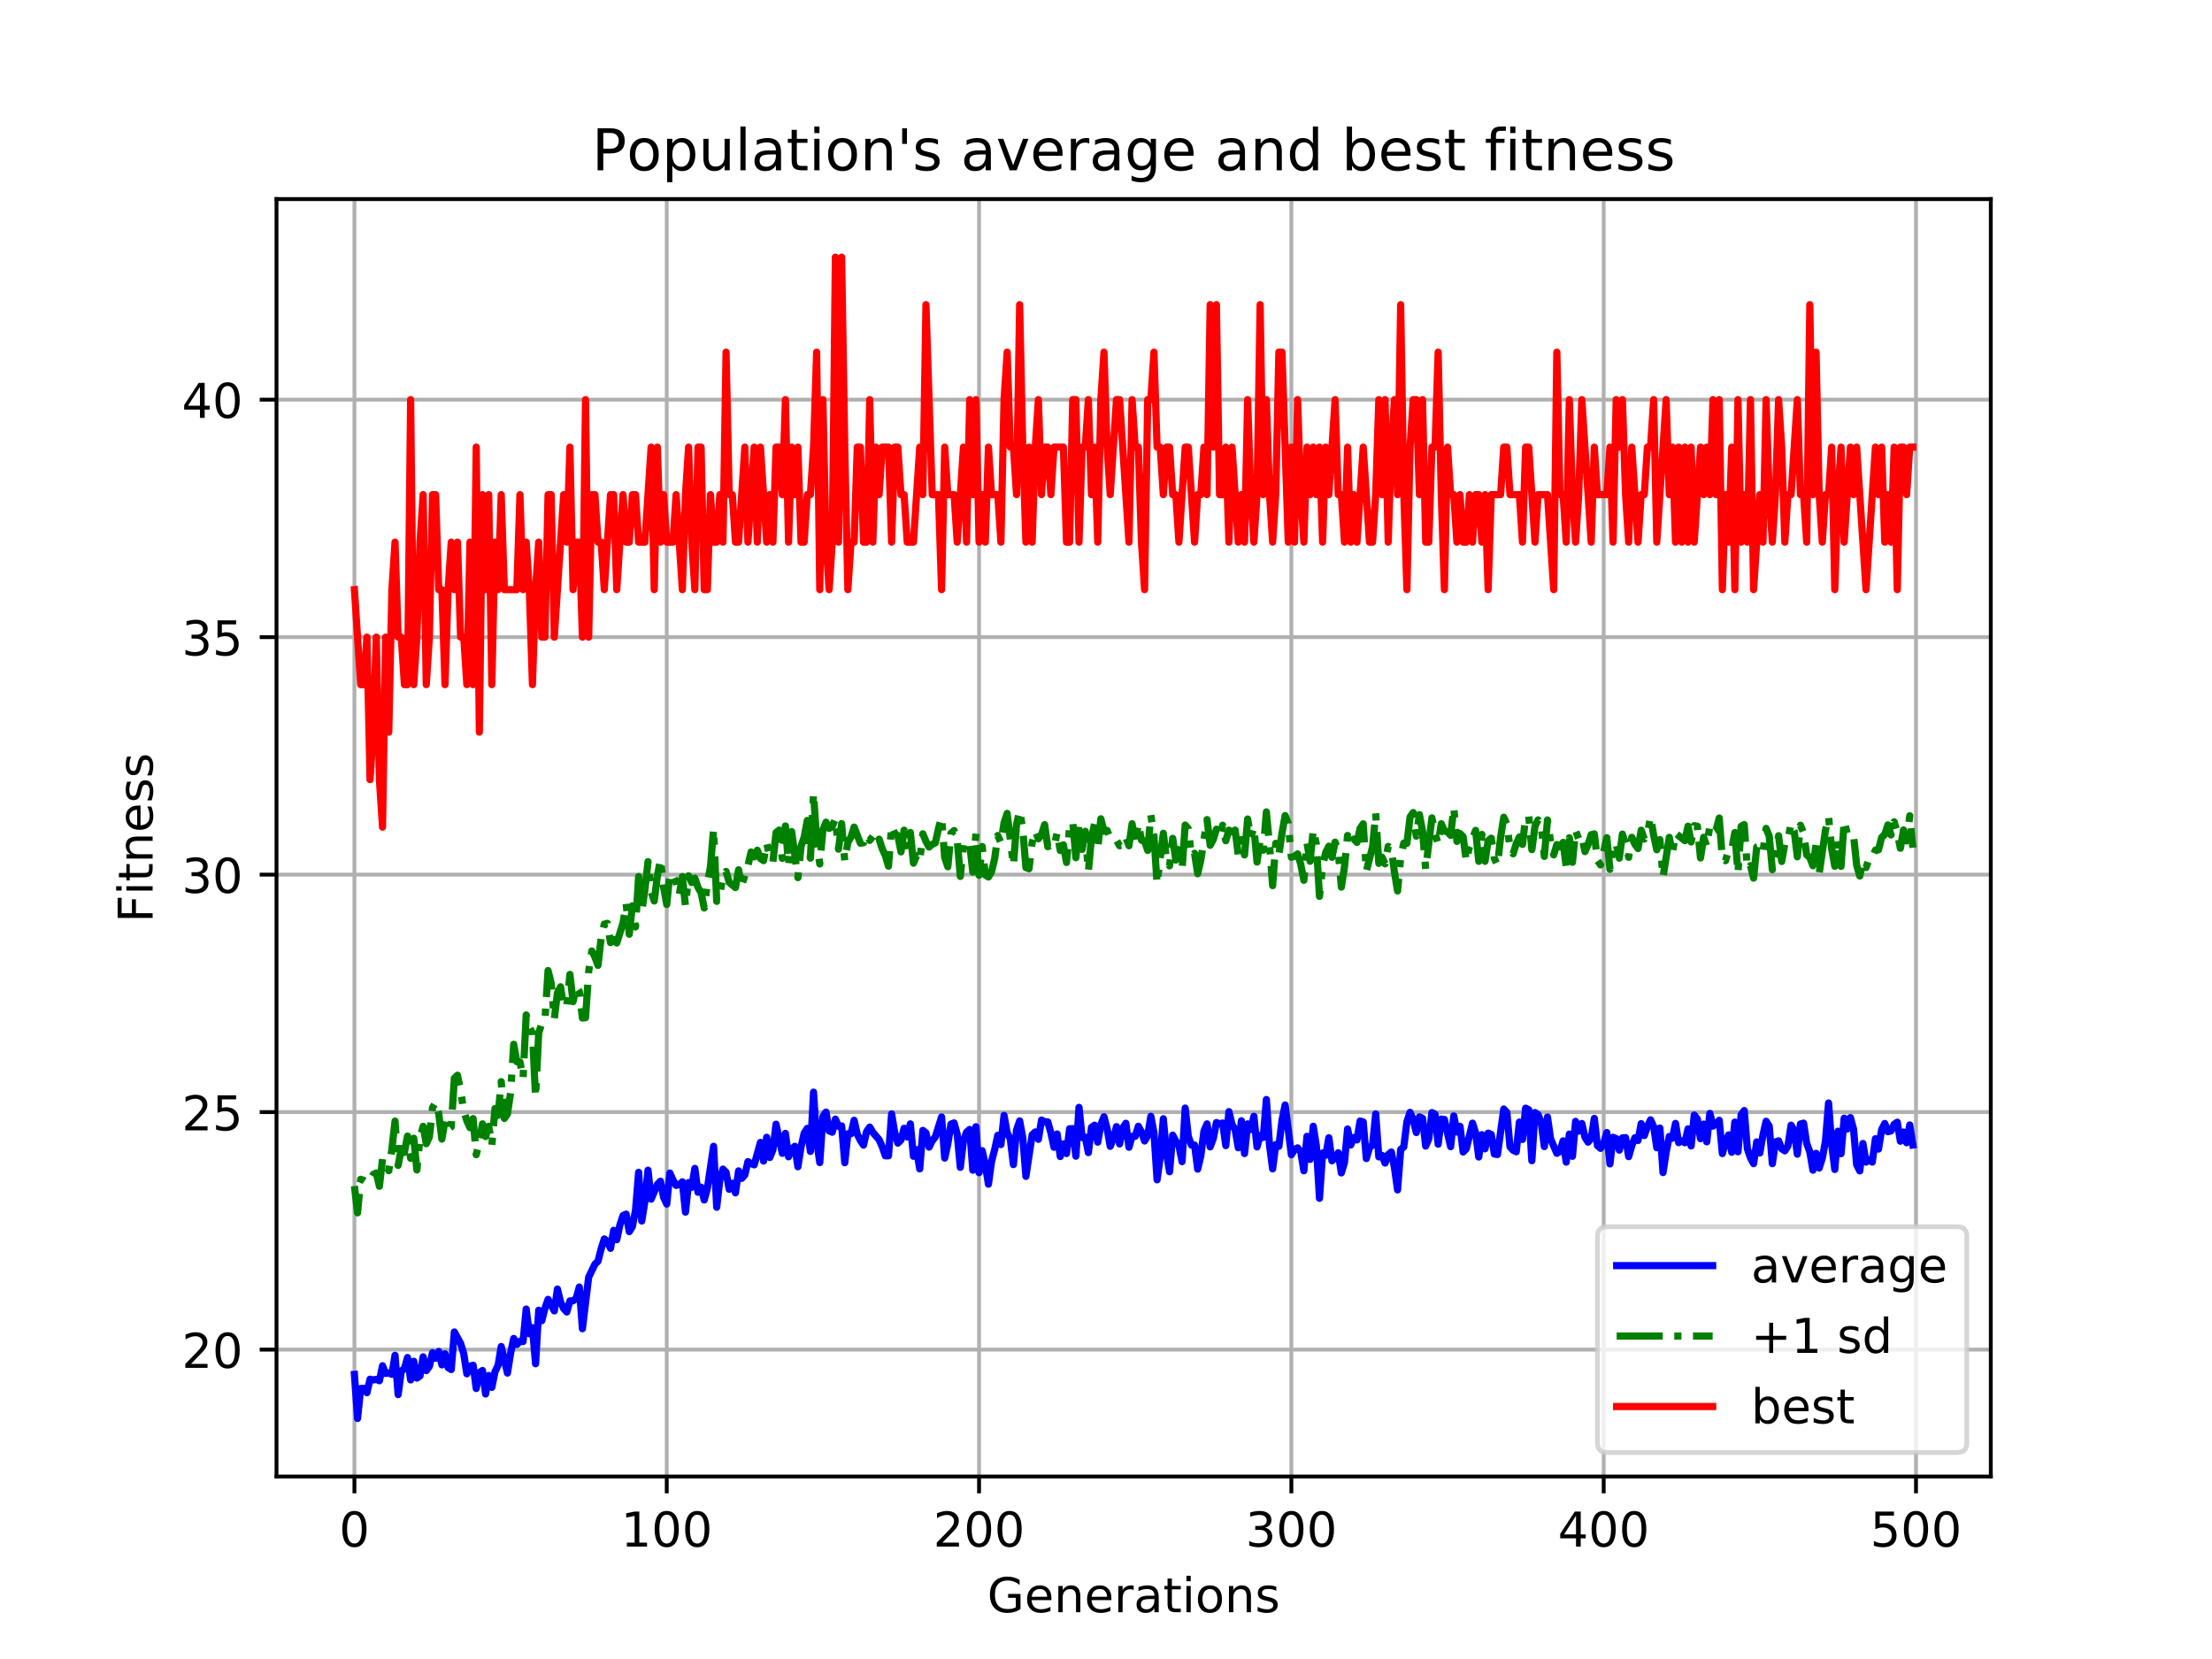 <?xml version="1.0" encoding="utf-8" standalone="no"?>
<!DOCTYPE svg PUBLIC "-//W3C//DTD SVG 1.1//EN"
  "http://www.w3.org/Graphics/SVG/1.1/DTD/svg11.dtd">
<!-- Created with matplotlib (https://matplotlib.org/) -->
<svg height="345.6pt" version="1.1" viewBox="0 0 460.8 345.6" width="460.8pt" xmlns="http://www.w3.org/2000/svg" xmlns:xlink="http://www.w3.org/1999/xlink">
 <defs>
  <style type="text/css">
*{stroke-linecap:butt;stroke-linejoin:round;}
  </style>
 </defs>
 <g id="figure_1">
  <g id="patch_1">
   <path d="M 0 345.6 
L 460.8 345.6 
L 460.8 0 
L 0 0 
z
" style="fill:#ffffff;"/>
  </g>
  <g id="axes_1">
   <g id="patch_2">
    <path d="M 57.6 307.584 
L 414.72 307.584 
L 414.72 41.472 
L 57.6 41.472 
z
" style="fill:#ffffff;"/>
   </g>
   <g id="matplotlib.axis_1">
    <g id="xtick_1">
     <g id="line2d_1">
      <path clip-path="url(#pa5b998aae1)" d="M 73.833 307.584 
L 73.833 41.472 
" style="fill:none;stroke:#b0b0b0;stroke-linecap:square;stroke-width:0.8;"/>
     </g>
     <g id="line2d_2">
      <defs>
       <path d="M 0 0 
L 0 3.5 
" id="m2aab986159" style="stroke:#000000;stroke-width:0.8;"/>
      </defs>
      <g>
       <use style="stroke:#000000;stroke-width:0.8;" x="73.833" xlink:href="#m2aab986159" y="307.584"/>
      </g>
     </g>
     <g id="text_1">
      <!-- 0 -->
      <defs>
       <path d="M 31.781 66.406 
Q 24.172 66.406 20.328 58.906 
Q 16.5 51.422 16.5 36.375 
Q 16.5 21.391 20.328 13.891 
Q 24.172 6.391 31.781 6.391 
Q 39.453 6.391 43.281 13.891 
Q 47.125 21.391 47.125 36.375 
Q 47.125 51.422 43.281 58.906 
Q 39.453 66.406 31.781 66.406 
z
M 31.781 74.219 
Q 44.047 74.219 50.516 64.516 
Q 56.984 54.828 56.984 36.375 
Q 56.984 17.969 50.516 8.266 
Q 44.047 -1.422 31.781 -1.422 
Q 19.531 -1.422 13.062 8.266 
Q 6.594 17.969 6.594 36.375 
Q 6.594 54.828 13.062 64.516 
Q 19.531 74.219 31.781 74.219 
z
" id="DejaVuSans-48"/>
      </defs>
      <g transform="translate(70.651 322.182)scale(0.1 -0.1)">
       <use xlink:href="#DejaVuSans-48"/>
      </g>
     </g>
    </g>
    <g id="xtick_2">
     <g id="line2d_3">
      <path clip-path="url(#pa5b998aae1)" d="M 138.894 307.584 
L 138.894 41.472 
" style="fill:none;stroke:#b0b0b0;stroke-linecap:square;stroke-width:0.8;"/>
     </g>
     <g id="line2d_4">
      <g>
       <use style="stroke:#000000;stroke-width:0.8;" x="138.894" xlink:href="#m2aab986159" y="307.584"/>
      </g>
     </g>
     <g id="text_2">
      <!-- 100 -->
      <defs>
       <path d="M 12.406 8.297 
L 28.516 8.297 
L 28.516 63.922 
L 10.984 60.406 
L 10.984 69.391 
L 28.422 72.906 
L 38.281 72.906 
L 38.281 8.297 
L 54.391 8.297 
L 54.391 0 
L 12.406 0 
z
" id="DejaVuSans-49"/>
      </defs>
      <g transform="translate(129.35 322.182)scale(0.1 -0.1)">
       <use xlink:href="#DejaVuSans-49"/>
       <use x="63.623" xlink:href="#DejaVuSans-48"/>
       <use x="127.246" xlink:href="#DejaVuSans-48"/>
      </g>
     </g>
    </g>
    <g id="xtick_3">
     <g id="line2d_5">
      <path clip-path="url(#pa5b998aae1)" d="M 203.955 307.584 
L 203.955 41.472 
" style="fill:none;stroke:#b0b0b0;stroke-linecap:square;stroke-width:0.8;"/>
     </g>
     <g id="line2d_6">
      <g>
       <use style="stroke:#000000;stroke-width:0.8;" x="203.955" xlink:href="#m2aab986159" y="307.584"/>
      </g>
     </g>
     <g id="text_3">
      <!-- 200 -->
      <defs>
       <path d="M 19.188 8.297 
L 53.609 8.297 
L 53.609 0 
L 7.328 0 
L 7.328 8.297 
Q 12.938 14.109 22.625 23.891 
Q 32.328 33.688 34.812 36.531 
Q 39.547 41.844 41.422 45.531 
Q 43.312 49.219 43.312 52.781 
Q 43.312 58.594 39.234 62.25 
Q 35.156 65.922 28.609 65.922 
Q 23.969 65.922 18.812 64.312 
Q 13.672 62.703 7.812 59.422 
L 7.812 69.391 
Q 13.766 71.781 18.938 73 
Q 24.125 74.219 28.422 74.219 
Q 39.75 74.219 46.484 68.547 
Q 53.219 62.891 53.219 53.422 
Q 53.219 48.922 51.531 44.891 
Q 49.859 40.875 45.406 35.406 
Q 44.188 33.984 37.641 27.219 
Q 31.109 20.453 19.188 8.297 
z
" id="DejaVuSans-50"/>
      </defs>
      <g transform="translate(194.411 322.182)scale(0.1 -0.1)">
       <use xlink:href="#DejaVuSans-50"/>
       <use x="63.623" xlink:href="#DejaVuSans-48"/>
       <use x="127.246" xlink:href="#DejaVuSans-48"/>
      </g>
     </g>
    </g>
    <g id="xtick_4">
     <g id="line2d_7">
      <path clip-path="url(#pa5b998aae1)" d="M 269.016 307.584 
L 269.016 41.472 
" style="fill:none;stroke:#b0b0b0;stroke-linecap:square;stroke-width:0.8;"/>
     </g>
     <g id="line2d_8">
      <g>
       <use style="stroke:#000000;stroke-width:0.8;" x="269.016" xlink:href="#m2aab986159" y="307.584"/>
      </g>
     </g>
     <g id="text_4">
      <!-- 300 -->
      <defs>
       <path d="M 40.578 39.312 
Q 47.656 37.797 51.625 33 
Q 55.609 28.219 55.609 21.188 
Q 55.609 10.406 48.188 4.484 
Q 40.766 -1.422 27.094 -1.422 
Q 22.516 -1.422 17.656 -0.516 
Q 12.797 0.391 7.625 2.203 
L 7.625 11.719 
Q 11.719 9.328 16.594 8.109 
Q 21.484 6.891 26.812 6.891 
Q 36.078 6.891 40.938 10.547 
Q 45.797 14.203 45.797 21.188 
Q 45.797 27.641 41.281 31.266 
Q 36.766 34.906 28.719 34.906 
L 20.219 34.906 
L 20.219 43.016 
L 29.109 43.016 
Q 36.375 43.016 40.234 45.922 
Q 44.094 48.828 44.094 54.297 
Q 44.094 59.906 40.109 62.906 
Q 36.141 65.922 28.719 65.922 
Q 24.656 65.922 20.016 65.031 
Q 15.375 64.156 9.812 62.312 
L 9.812 71.094 
Q 15.438 72.656 20.344 73.438 
Q 25.25 74.219 29.594 74.219 
Q 40.828 74.219 47.359 69.109 
Q 53.906 64.016 53.906 55.328 
Q 53.906 49.266 50.438 45.094 
Q 46.969 40.922 40.578 39.312 
z
" id="DejaVuSans-51"/>
      </defs>
      <g transform="translate(259.472 322.182)scale(0.1 -0.1)">
       <use xlink:href="#DejaVuSans-51"/>
       <use x="63.623" xlink:href="#DejaVuSans-48"/>
       <use x="127.246" xlink:href="#DejaVuSans-48"/>
      </g>
     </g>
    </g>
    <g id="xtick_5">
     <g id="line2d_9">
      <path clip-path="url(#pa5b998aae1)" d="M 334.077 307.584 
L 334.077 41.472 
" style="fill:none;stroke:#b0b0b0;stroke-linecap:square;stroke-width:0.8;"/>
     </g>
     <g id="line2d_10">
      <g>
       <use style="stroke:#000000;stroke-width:0.8;" x="334.077" xlink:href="#m2aab986159" y="307.584"/>
      </g>
     </g>
     <g id="text_5">
      <!-- 400 -->
      <defs>
       <path d="M 37.797 64.312 
L 12.891 25.391 
L 37.797 25.391 
z
M 35.203 72.906 
L 47.609 72.906 
L 47.609 25.391 
L 58.016 25.391 
L 58.016 17.188 
L 47.609 17.188 
L 47.609 0 
L 37.797 0 
L 37.797 17.188 
L 4.891 17.188 
L 4.891 26.703 
z
" id="DejaVuSans-52"/>
      </defs>
      <g transform="translate(324.533 322.182)scale(0.1 -0.1)">
       <use xlink:href="#DejaVuSans-52"/>
       <use x="63.623" xlink:href="#DejaVuSans-48"/>
       <use x="127.246" xlink:href="#DejaVuSans-48"/>
      </g>
     </g>
    </g>
    <g id="xtick_6">
     <g id="line2d_11">
      <path clip-path="url(#pa5b998aae1)" d="M 399.138 307.584 
L 399.138 41.472 
" style="fill:none;stroke:#b0b0b0;stroke-linecap:square;stroke-width:0.8;"/>
     </g>
     <g id="line2d_12">
      <g>
       <use style="stroke:#000000;stroke-width:0.8;" x="399.138" xlink:href="#m2aab986159" y="307.584"/>
      </g>
     </g>
     <g id="text_6">
      <!-- 500 -->
      <defs>
       <path d="M 10.797 72.906 
L 49.516 72.906 
L 49.516 64.594 
L 19.828 64.594 
L 19.828 46.734 
Q 21.969 47.469 24.109 47.828 
Q 26.266 48.188 28.422 48.188 
Q 40.625 48.188 47.75 41.5 
Q 54.891 34.812 54.891 23.391 
Q 54.891 11.625 47.562 5.094 
Q 40.234 -1.422 26.906 -1.422 
Q 22.312 -1.422 17.547 -0.641 
Q 12.797 0.141 7.719 1.703 
L 7.719 11.625 
Q 12.109 9.234 16.797 8.062 
Q 21.484 6.891 26.703 6.891 
Q 35.156 6.891 40.078 11.328 
Q 45.016 15.766 45.016 23.391 
Q 45.016 31 40.078 35.438 
Q 35.156 39.891 26.703 39.891 
Q 22.75 39.891 18.812 39.016 
Q 14.891 38.141 10.797 36.281 
z
" id="DejaVuSans-53"/>
      </defs>
      <g transform="translate(389.594 322.182)scale(0.1 -0.1)">
       <use xlink:href="#DejaVuSans-53"/>
       <use x="63.623" xlink:href="#DejaVuSans-48"/>
       <use x="127.246" xlink:href="#DejaVuSans-48"/>
      </g>
     </g>
    </g>
    <g id="text_7">
     <!-- Generations -->
     <defs>
      <path d="M 59.516 10.406 
L 59.516 29.984 
L 43.406 29.984 
L 43.406 38.094 
L 69.281 38.094 
L 69.281 6.781 
Q 63.578 2.734 56.688 0.656 
Q 49.812 -1.422 42 -1.422 
Q 24.906 -1.422 15.25 8.562 
Q 5.609 18.562 5.609 36.375 
Q 5.609 54.25 15.25 64.234 
Q 24.906 74.219 42 74.219 
Q 49.125 74.219 55.547 72.453 
Q 61.969 70.703 67.391 67.281 
L 67.391 56.781 
Q 61.922 61.422 55.766 63.766 
Q 49.609 66.109 42.828 66.109 
Q 29.438 66.109 22.719 58.641 
Q 16.016 51.172 16.016 36.375 
Q 16.016 21.625 22.719 14.156 
Q 29.438 6.688 42.828 6.688 
Q 48.047 6.688 52.141 7.594 
Q 56.25 8.5 59.516 10.406 
z
" id="DejaVuSans-71"/>
      <path d="M 56.203 29.594 
L 56.203 25.203 
L 14.891 25.203 
Q 15.484 15.922 20.484 11.062 
Q 25.484 6.203 34.422 6.203 
Q 39.594 6.203 44.453 7.469 
Q 49.312 8.734 54.109 11.281 
L 54.109 2.781 
Q 49.266 0.734 44.188 -0.344 
Q 39.109 -1.422 33.891 -1.422 
Q 20.797 -1.422 13.156 6.188 
Q 5.516 13.812 5.516 26.812 
Q 5.516 40.234 12.766 48.109 
Q 20.016 56 32.328 56 
Q 43.359 56 49.781 48.891 
Q 56.203 41.797 56.203 29.594 
z
M 47.219 32.234 
Q 47.125 39.594 43.094 43.984 
Q 39.062 48.391 32.422 48.391 
Q 24.906 48.391 20.391 44.141 
Q 15.875 39.891 15.188 32.172 
z
" id="DejaVuSans-101"/>
      <path d="M 54.891 33.016 
L 54.891 0 
L 45.906 0 
L 45.906 32.719 
Q 45.906 40.484 42.875 44.328 
Q 39.844 48.188 33.797 48.188 
Q 26.516 48.188 22.312 43.547 
Q 18.109 38.922 18.109 30.906 
L 18.109 0 
L 9.078 0 
L 9.078 54.688 
L 18.109 54.688 
L 18.109 46.188 
Q 21.344 51.125 25.703 53.562 
Q 30.078 56 35.797 56 
Q 45.219 56 50.047 50.172 
Q 54.891 44.344 54.891 33.016 
z
" id="DejaVuSans-110"/>
      <path d="M 41.109 46.297 
Q 39.594 47.172 37.812 47.578 
Q 36.031 48 33.891 48 
Q 26.266 48 22.188 43.047 
Q 18.109 38.094 18.109 28.812 
L 18.109 0 
L 9.078 0 
L 9.078 54.688 
L 18.109 54.688 
L 18.109 46.188 
Q 20.953 51.172 25.484 53.578 
Q 30.031 56 36.531 56 
Q 37.453 56 38.578 55.875 
Q 39.703 55.766 41.062 55.516 
z
" id="DejaVuSans-114"/>
      <path d="M 34.281 27.484 
Q 23.391 27.484 19.188 25 
Q 14.984 22.516 14.984 16.5 
Q 14.984 11.719 18.141 8.906 
Q 21.297 6.109 26.703 6.109 
Q 34.188 6.109 38.703 11.406 
Q 43.219 16.703 43.219 25.484 
L 43.219 27.484 
z
M 52.203 31.203 
L 52.203 0 
L 43.219 0 
L 43.219 8.297 
Q 40.141 3.328 35.547 0.953 
Q 30.953 -1.422 24.312 -1.422 
Q 15.922 -1.422 10.953 3.297 
Q 6 8.016 6 15.922 
Q 6 25.141 12.172 29.828 
Q 18.359 34.516 30.609 34.516 
L 43.219 34.516 
L 43.219 35.406 
Q 43.219 41.609 39.141 45 
Q 35.062 48.391 27.688 48.391 
Q 23 48.391 18.547 47.266 
Q 14.109 46.141 10.016 43.891 
L 10.016 52.203 
Q 14.938 54.109 19.578 55.047 
Q 24.219 56 28.609 56 
Q 40.484 56 46.344 49.844 
Q 52.203 43.703 52.203 31.203 
z
" id="DejaVuSans-97"/>
      <path d="M 18.312 70.219 
L 18.312 54.688 
L 36.812 54.688 
L 36.812 47.703 
L 18.312 47.703 
L 18.312 18.016 
Q 18.312 11.328 20.141 9.422 
Q 21.969 7.516 27.594 7.516 
L 36.812 7.516 
L 36.812 0 
L 27.594 0 
Q 17.188 0 13.234 3.875 
Q 9.281 7.766 9.281 18.016 
L 9.281 47.703 
L 2.688 47.703 
L 2.688 54.688 
L 9.281 54.688 
L 9.281 70.219 
z
" id="DejaVuSans-116"/>
      <path d="M 9.422 54.688 
L 18.406 54.688 
L 18.406 0 
L 9.422 0 
z
M 9.422 75.984 
L 18.406 75.984 
L 18.406 64.594 
L 9.422 64.594 
z
" id="DejaVuSans-105"/>
      <path d="M 30.609 48.391 
Q 23.391 48.391 19.188 42.75 
Q 14.984 37.109 14.984 27.297 
Q 14.984 17.484 19.156 11.844 
Q 23.344 6.203 30.609 6.203 
Q 37.797 6.203 41.984 11.859 
Q 46.188 17.531 46.188 27.297 
Q 46.188 37.016 41.984 42.703 
Q 37.797 48.391 30.609 48.391 
z
M 30.609 56 
Q 42.328 56 49.016 48.375 
Q 55.719 40.766 55.719 27.297 
Q 55.719 13.875 49.016 6.219 
Q 42.328 -1.422 30.609 -1.422 
Q 18.844 -1.422 12.172 6.219 
Q 5.516 13.875 5.516 27.297 
Q 5.516 40.766 12.172 48.375 
Q 18.844 56 30.609 56 
z
" id="DejaVuSans-111"/>
      <path d="M 44.281 53.078 
L 44.281 44.578 
Q 40.484 46.531 36.375 47.5 
Q 32.281 48.484 27.875 48.484 
Q 21.188 48.484 17.844 46.438 
Q 14.5 44.391 14.5 40.281 
Q 14.5 37.156 16.891 35.375 
Q 19.281 33.594 26.516 31.984 
L 29.594 31.297 
Q 39.156 29.25 43.188 25.516 
Q 47.219 21.781 47.219 15.094 
Q 47.219 7.469 41.188 3.016 
Q 35.156 -1.422 24.609 -1.422 
Q 20.219 -1.422 15.453 -0.562 
Q 10.688 0.297 5.422 2 
L 5.422 11.281 
Q 10.406 8.688 15.234 7.391 
Q 20.062 6.109 24.812 6.109 
Q 31.156 6.109 34.562 8.281 
Q 37.984 10.453 37.984 14.406 
Q 37.984 18.062 35.516 20.016 
Q 33.062 21.969 24.703 23.781 
L 21.578 24.516 
Q 13.234 26.266 9.516 29.906 
Q 5.812 33.547 5.812 39.891 
Q 5.812 47.609 11.281 51.797 
Q 16.75 56 26.812 56 
Q 31.781 56 36.172 55.266 
Q 40.578 54.547 44.281 53.078 
z
" id="DejaVuSans-115"/>
     </defs>
     <g transform="translate(205.662 335.861)scale(0.1 -0.1)">
      <use xlink:href="#DejaVuSans-71"/>
      <use x="77.49" xlink:href="#DejaVuSans-101"/>
      <use x="139.014" xlink:href="#DejaVuSans-110"/>
      <use x="202.393" xlink:href="#DejaVuSans-101"/>
      <use x="263.916" xlink:href="#DejaVuSans-114"/>
      <use x="305.029" xlink:href="#DejaVuSans-97"/>
      <use x="366.309" xlink:href="#DejaVuSans-116"/>
      <use x="405.518" xlink:href="#DejaVuSans-105"/>
      <use x="433.301" xlink:href="#DejaVuSans-111"/>
      <use x="494.482" xlink:href="#DejaVuSans-110"/>
      <use x="557.861" xlink:href="#DejaVuSans-115"/>
     </g>
    </g>
   </g>
   <g id="matplotlib.axis_2">
    <g id="ytick_1">
     <g id="line2d_13">
      <path clip-path="url(#pa5b998aae1)" d="M 57.6 281.149 
L 414.72 281.149 
" style="fill:none;stroke:#b0b0b0;stroke-linecap:square;stroke-width:0.8;"/>
     </g>
     <g id="line2d_14">
      <defs>
       <path d="M 0 0 
L -3.5 0 
" id="md54c3d841e" style="stroke:#000000;stroke-width:0.8;"/>
      </defs>
      <g>
       <use style="stroke:#000000;stroke-width:0.8;" x="57.6" xlink:href="#md54c3d841e" y="281.149"/>
      </g>
     </g>
     <g id="text_8">
      <!-- 20 -->
      <g transform="translate(37.875 284.948)scale(0.1 -0.1)">
       <use xlink:href="#DejaVuSans-50"/>
       <use x="63.623" xlink:href="#DejaVuSans-48"/>
      </g>
     </g>
    </g>
    <g id="ytick_2">
     <g id="line2d_15">
      <path clip-path="url(#pa5b998aae1)" d="M 57.6 231.675 
L 414.72 231.675 
" style="fill:none;stroke:#b0b0b0;stroke-linecap:square;stroke-width:0.8;"/>
     </g>
     <g id="line2d_16">
      <g>
       <use style="stroke:#000000;stroke-width:0.8;" x="57.6" xlink:href="#md54c3d841e" y="231.675"/>
      </g>
     </g>
     <g id="text_9">
      <!-- 25 -->
      <g transform="translate(37.875 235.474)scale(0.1 -0.1)">
       <use xlink:href="#DejaVuSans-50"/>
       <use x="63.623" xlink:href="#DejaVuSans-53"/>
      </g>
     </g>
    </g>
    <g id="ytick_3">
     <g id="line2d_17">
      <path clip-path="url(#pa5b998aae1)" d="M 57.6 182.201 
L 414.72 182.201 
" style="fill:none;stroke:#b0b0b0;stroke-linecap:square;stroke-width:0.8;"/>
     </g>
     <g id="line2d_18">
      <g>
       <use style="stroke:#000000;stroke-width:0.8;" x="57.6" xlink:href="#md54c3d841e" y="182.201"/>
      </g>
     </g>
     <g id="text_10">
      <!-- 30 -->
      <g transform="translate(37.875 186)scale(0.1 -0.1)">
       <use xlink:href="#DejaVuSans-51"/>
       <use x="63.623" xlink:href="#DejaVuSans-48"/>
      </g>
     </g>
    </g>
    <g id="ytick_4">
     <g id="line2d_19">
      <path clip-path="url(#pa5b998aae1)" d="M 57.6 132.727 
L 414.72 132.727 
" style="fill:none;stroke:#b0b0b0;stroke-linecap:square;stroke-width:0.8;"/>
     </g>
     <g id="line2d_20">
      <g>
       <use style="stroke:#000000;stroke-width:0.8;" x="57.6" xlink:href="#md54c3d841e" y="132.727"/>
      </g>
     </g>
     <g id="text_11">
      <!-- 35 -->
      <g transform="translate(37.875 136.526)scale(0.1 -0.1)">
       <use xlink:href="#DejaVuSans-51"/>
       <use x="63.623" xlink:href="#DejaVuSans-53"/>
      </g>
     </g>
    </g>
    <g id="ytick_5">
     <g id="line2d_21">
      <path clip-path="url(#pa5b998aae1)" d="M 57.6 83.252 
L 414.72 83.252 
" style="fill:none;stroke:#b0b0b0;stroke-linecap:square;stroke-width:0.8;"/>
     </g>
     <g id="line2d_22">
      <g>
       <use style="stroke:#000000;stroke-width:0.8;" x="57.6" xlink:href="#md54c3d841e" y="83.252"/>
      </g>
     </g>
     <g id="text_12">
      <!-- 40 -->
      <g transform="translate(37.875 87.052)scale(0.1 -0.1)">
       <use xlink:href="#DejaVuSans-52"/>
       <use x="63.623" xlink:href="#DejaVuSans-48"/>
      </g>
     </g>
    </g>
    <g id="text_13">
     <!-- Fitness -->
     <defs>
      <path d="M 9.812 72.906 
L 51.703 72.906 
L 51.703 64.594 
L 19.672 64.594 
L 19.672 43.109 
L 48.578 43.109 
L 48.578 34.812 
L 19.672 34.812 
L 19.672 0 
L 9.812 0 
z
" id="DejaVuSans-70"/>
     </defs>
     <g transform="translate(31.795 192.202)rotate(-90)scale(0.1 -0.1)">
      <use xlink:href="#DejaVuSans-70"/>
      <use x="57.41" xlink:href="#DejaVuSans-105"/>
      <use x="85.193" xlink:href="#DejaVuSans-116"/>
      <use x="124.402" xlink:href="#DejaVuSans-110"/>
      <use x="187.781" xlink:href="#DejaVuSans-101"/>
      <use x="249.305" xlink:href="#DejaVuSans-115"/>
      <use x="301.404" xlink:href="#DejaVuSans-115"/>
     </g>
    </g>
   </g>
   <g id="line2d_23">
    <path clip-path="url(#pa5b998aae1)" d="M 73.833 286.319 
L 74.483 295.488 
L 75.134 289.254 
L 75.785 289.209 
L 76.435 290.131 
L 77.086 287.318 
L 77.736 287.464 
L 78.387 287.343 
L 79.038 287.631 
L 79.688 284.514 
L 80.339 286.121 
L 80.989 286.008 
L 81.64 286.296 
L 82.291 282.339 
L 82.941 290.521 
L 83.592 285.592 
L 84.242 285.157 
L 84.893 282.798 
L 85.544 287.457 
L 86.194 283.579 
L 86.845 287.081 
L 87.496 286.63 
L 88.146 282.654 
L 88.797 285.525 
L 89.447 284.644 
L 90.098 281.792 
L 90.749 282.958 
L 91.399 281.533 
L 92.05 284.323 
L 92.7 282.016 
L 93.351 284.901 
L 94.002 285.299 
L 94.652 277.476 
L 95.953 279.866 
L 96.604 282.015 
L 97.255 286.186 
L 97.905 284.614 
L 98.556 284.397 
L 99.207 289.245 
L 99.857 285.952 
L 100.508 285.502 
L 101.158 290.389 
L 101.809 286.546 
L 102.46 289.01 
L 103.11 285.78 
L 103.761 284.431 
L 104.411 280.503 
L 105.713 286.035 
L 106.363 281.918 
L 107.014 278.831 
L 107.664 280.075 
L 108.315 279.401 
L 108.966 279.467 
L 109.616 272.706 
L 110.267 277.843 
L 110.918 276.573 
L 111.568 284.093 
L 112.219 272.948 
L 112.869 275.123 
L 113.52 272.565 
L 114.171 270.684 
L 115.472 273.08 
L 116.122 268.54 
L 116.773 271.205 
L 117.424 272.611 
L 118.074 273.307 
L 118.725 271.007 
L 119.375 270.984 
L 120.026 270.491 
L 120.677 268.12 
L 121.327 276.795 
L 122.629 266.059 
L 123.93 263.368 
L 124.58 262.723 
L 125.231 260.15 
L 125.882 258.094 
L 126.532 258.607 
L 127.183 260.052 
L 127.833 256.301 
L 128.484 258.25 
L 129.135 255.184 
L 129.785 253.225 
L 130.436 252.928 
L 131.086 256.573 
L 131.737 255.521 
L 132.388 252.133 
L 133.038 244.217 
L 133.689 254.359 
L 134.339 250.302 
L 134.99 243.771 
L 135.641 249.807 
L 136.942 246.74 
L 137.593 246.072 
L 138.243 249.411 
L 138.894 250.821 
L 139.544 244.365 
L 140.195 245.825 
L 140.846 246.938 
L 141.496 246.789 
L 142.147 246.196 
L 142.797 252.504 
L 143.448 246.344 
L 144.099 247.334 
L 144.749 243.4 
L 145.4 248.372 
L 146.05 247.309 
L 146.701 249.98 
L 147.352 247.581 
L 148.653 238.799 
L 149.304 251.489 
L 149.954 245.775 
L 150.605 243.549 
L 151.255 244.217 
L 151.906 247.754 
L 152.557 246.492 
L 153.207 248.496 
L 153.858 243.92 
L 154.508 245.478 
L 155.159 244.761 
L 155.81 241.99 
L 156.46 242.411 
L 157.111 242.658 
L 158.412 237.983 
L 159.063 241.867 
L 159.713 236.919 
L 160.364 241.125 
L 161.015 239.517 
L 161.665 234.198 
L 162.966 240.259 
L 163.617 236.103 
L 164.268 240.976 
L 164.918 239.418 
L 165.569 238.799 
L 166.219 243.054 
L 166.87 238.923 
L 167.521 236.078 
L 168.171 235.064 
L 168.822 239.863 
L 169.472 227.519 
L 170.123 237.587 
L 170.774 242.188 
L 171.424 232.615 
L 172.075 231.675 
L 172.725 235.583 
L 173.376 235.856 
L 174.027 233.134 
L 174.677 234.619 
L 175.328 234.544 
L 175.979 242.213 
L 176.629 236.177 
L 177.28 236.177 
L 177.93 233.382 
L 178.581 236.276 
L 179.232 237.562 
L 179.882 238.552 
L 180.533 235.707 
L 181.183 234.792 
L 181.834 235.905 
L 183.135 237.414 
L 183.786 238.898 
L 184.436 240.778 
L 185.087 240.778 
L 185.738 232.046 
L 186.388 235.954 
L 187.039 238.131 
L 187.69 237.488 
L 188.34 235.039 
L 188.991 236.845 
L 189.641 234.124 
L 190.292 240.877 
L 190.943 239.492 
L 191.593 243.499 
L 192.244 235.484 
L 192.894 236.004 
L 193.545 238.972 
L 194.196 237.661 
L 194.846 236.845 
L 196.147 232.689 
L 196.798 241.248 
L 197.449 238.304 
L 198.099 234.173 
L 198.75 233.926 
L 199.401 236.301 
L 200.051 243.178 
L 200.702 237.637 
L 201.352 235.856 
L 202.003 235.287 
L 202.654 243.771 
L 203.304 234.718 
L 203.955 244.291 
L 204.605 239.714 
L 205.256 242.609 
L 205.907 246.69 
L 206.557 241.941 
L 207.208 239.467 
L 207.858 236.499 
L 208.509 238.428 
L 209.16 232.368 
L 209.81 235.979 
L 210.461 237.241 
L 211.112 242.609 
L 211.762 235.41 
L 212.413 233.505 
L 213.063 236.993 
L 213.714 245.058 
L 215.015 236.4 
L 215.666 235.806 
L 216.316 237.34 
L 216.967 233.332 
L 217.618 233.679 
L 218.268 233.703 
L 218.919 235.979 
L 219.569 238.997 
L 220.22 236.227 
L 220.871 240.927 
L 221.521 238.28 
L 222.172 240.308 
L 222.822 235.138 
L 223.473 235.113 
L 224.124 240.852 
L 224.774 230.685 
L 225.425 236.969 
L 226.076 236.894 
L 226.726 240.11 
L 227.377 234.841 
L 228.027 234.396 
L 228.678 237.933 
L 229.329 234.297 
L 229.979 232.64 
L 230.63 235.138 
L 231.28 238.799 
L 231.931 237.191 
L 232.582 234.693 
L 233.232 238.304 
L 233.883 235.014 
L 234.533 234 
L 235.184 238.997 
L 235.835 236.721 
L 236.485 236.721 
L 237.136 234.619 
L 237.787 235.806 
L 238.437 237.686 
L 239.088 236.573 
L 239.738 232.541 
L 240.389 235.954 
L 241.04 245.775 
L 241.69 241.075 
L 242.341 233.06 
L 242.991 240.234 
L 243.642 244.093 
L 244.293 236.474 
L 244.943 237.711 
L 245.594 238.676 
L 246.244 241.99 
L 246.895 230.834 
L 247.546 236.746 
L 248.196 238.552 
L 248.847 238.527 
L 249.498 243.549 
L 250.148 240.828 
L 250.799 235.633 
L 251.449 234.124 
L 252.1 238.923 
L 252.751 237.167 
L 253.401 233.852 
L 254.052 234.124 
L 254.702 233.951 
L 255.353 238.651 
L 256.004 231.576 
L 256.654 234.272 
L 257.305 235.336 
L 257.955 239.096 
L 258.606 233.481 
L 259.257 240.308 
L 259.907 234.124 
L 260.558 235.311 
L 261.208 232.541 
L 261.859 238.923 
L 262.51 236.523 
L 263.16 236.944 
L 263.811 229.053 
L 264.462 238.527 
L 265.112 243.499 
L 265.763 238.428 
L 266.413 238.799 
L 267.064 233.382 
L 267.715 230.191 
L 269.016 240.556 
L 269.666 239.467 
L 270.317 239.121 
L 270.968 239.937 
L 271.618 243.895 
L 272.269 236.721 
L 272.919 241.52 
L 273.57 234.619 
L 274.221 238.725 
L 274.871 249.634 
L 275.522 240.184 
L 276.173 240.679 
L 276.823 237.018 
L 277.474 241.817 
L 278.124 241.174 
L 278.775 240.135 
L 279.426 244.34 
L 280.076 242.188 
L 280.727 235.188 
L 281.377 238.527 
L 282.028 236.969 
L 282.679 237.463 
L 283.329 233.53 
L 283.98 233.728 
L 284.63 241.347 
L 285.281 239.096 
L 285.932 238.527 
L 286.582 232.046 
L 287.233 241.001 
L 287.884 240.679 
L 288.534 242.287 
L 289.185 240.531 
L 289.835 239.987 
L 290.486 243.227 
L 291.137 247.878 
L 291.787 239.467 
L 292.438 238.898 
L 293.088 233.654 
L 293.739 231.724 
L 294.39 233.233 
L 295.04 235.93 
L 295.691 232.664 
L 296.341 232.961 
L 296.992 238.75 
L 297.643 237.241 
L 298.293 231.774 
L 298.944 232.12 
L 299.595 238.354 
L 300.245 233.134 
L 300.896 233.209 
L 302.197 238.873 
L 302.848 232.467 
L 303.498 235.831 
L 304.149 234.643 
L 304.799 239.987 
L 305.45 239.319 
L 306.751 233.975 
L 307.402 236.004 
L 308.052 241.026 
L 308.703 236.375 
L 309.354 239.319 
L 310.004 236.053 
L 310.655 236.326 
L 311.305 240.407 
L 311.956 240.506 
L 313.257 231.032 
L 313.908 231.749 
L 314.559 238.898 
L 315.209 239.616 
L 315.86 239.937 
L 316.51 233.753 
L 317.161 237.364 
L 317.812 230.859 
L 318.462 231.18 
L 319.113 241.792 
L 319.763 231.774 
L 320.414 232.194 
L 321.065 233.901 
L 321.715 238.849 
L 322.366 232.689 
L 323.016 237.241 
L 324.318 240.259 
L 324.968 239.863 
L 325.619 237.661 
L 326.27 242.089 
L 326.92 236.251 
L 327.571 240.877 
L 328.221 233.604 
L 328.872 235.633 
L 329.523 234.05 
L 330.173 236.894 
L 330.824 237.933 
L 331.474 237.142 
L 332.125 232.986 
L 332.776 238.651 
L 333.426 239.22 
L 334.077 238.206 
L 334.727 235.93 
L 335.378 242.46 
L 336.029 236.919 
L 336.679 237.191 
L 337.33 239.591 
L 337.981 237.043 
L 338.631 236.993 
L 339.282 240.951 
L 339.932 238.651 
L 340.583 237.018 
L 341.234 237.587 
L 341.884 234.074 
L 342.535 236.548 
L 343.185 234.668 
L 343.836 233.283 
L 344.487 234.693 
L 345.137 239.096 
L 345.788 234.99 
L 346.438 244.266 
L 347.089 240.011 
L 347.74 236.746 
L 348.39 237.117 
L 349.041 234.025 
L 349.691 238.032 
L 350.342 237.661 
L 350.993 238.057 
L 351.643 235.163 
L 352.294 238.725 
L 352.945 232.293 
L 353.595 233.134 
L 354.246 237.216 
L 354.896 234.173 
L 355.547 237.859 
L 356.198 231.947 
L 356.848 234.594 
L 357.499 234.099 
L 358.149 233.382 
L 358.8 240.308 
L 359.451 237.909 
L 360.101 236.424 
L 360.752 240.036 
L 361.402 233.753 
L 362.053 239.937 
L 362.704 232.244 
L 363.354 231.353 
L 364.005 239.294 
L 364.656 241.199 
L 365.306 242.411 
L 365.957 237.884 
L 366.607 240.184 
L 367.258 236.424 
L 367.909 233.58 
L 368.559 234.594 
L 369.21 242.411 
L 369.86 237.884 
L 370.511 237.661 
L 371.162 239.319 
L 371.812 239.739 
L 372.463 238.725 
L 373.113 234.396 
L 373.764 235.509 
L 374.415 240.432 
L 375.065 234.149 
L 375.716 233.975 
L 376.367 238.181 
L 377.017 239.962 
L 377.668 243.771 
L 378.318 240.259 
L 378.969 243.326 
L 379.62 241.248 
L 380.27 237.785 
L 380.921 229.77 
L 381.571 238.428 
L 382.222 243.623 
L 382.873 235.658 
L 383.523 240.333 
L 384.174 232.937 
L 384.824 235.188 
L 385.475 232.813 
L 386.126 235.212 
L 386.776 242.633 
L 387.427 243.92 
L 388.078 238.206 
L 388.728 242.089 
L 389.379 241.57 
L 390.029 242.089 
L 390.68 237.216 
L 391.331 239.368 
L 391.981 235.311 
L 392.632 234.05 
L 393.282 235.757 
L 393.933 235.583 
L 394.584 234.223 
L 395.234 233.778 
L 395.885 237.736 
L 396.535 235.831 
L 397.186 238.057 
L 397.837 234.347 
L 398.487 238.527 
L 398.487 238.527 
" style="fill:none;stroke:#0000ff;stroke-linecap:square;stroke-width:1.5;"/>
   </g>
   <g id="line2d_24">
    <path clip-path="url(#pa5b998aae1)" d="M 73.833 247.082 
L 74.483 252.655 
L 75.134 245.672 
L 75.785 245.91 
L 76.435 246.359 
L 77.086 245.745 
L 77.736 244.683 
L 78.387 244.36 
L 79.038 247.12 
L 79.688 241.44 
L 80.339 242.034 
L 80.989 243.879 
L 81.64 239.343 
L 82.291 233.541 
L 82.941 242.779 
L 83.592 239.275 
L 84.242 240.065 
L 84.893 236.668 
L 85.544 241.301 
L 86.194 237.112 
L 86.845 243.724 
L 87.496 236.988 
L 88.146 234.634 
L 88.797 238.251 
L 89.447 236.857 
L 90.098 230.758 
L 90.749 229.657 
L 91.399 232.009 
L 92.05 237.296 
L 92.7 233.529 
L 93.351 235.217 
L 94.002 234.753 
L 94.652 224.632 
L 95.303 223.988 
L 95.953 227.202 
L 96.604 231.396 
L 97.255 233.489 
L 97.905 234.917 
L 98.556 233.026 
L 99.207 240.546 
L 99.857 237.817 
L 100.508 234.118 
L 101.158 236.764 
L 101.809 234.628 
L 102.46 238.529 
L 103.11 230.931 
L 103.761 232.345 
L 104.411 225.321 
L 105.062 233 
L 105.713 232.043 
L 106.363 227.63 
L 107.014 217.542 
L 107.664 221.165 
L 108.315 221.221 
L 108.966 224.637 
L 109.616 211.427 
L 110.267 213.986 
L 110.918 215.19 
L 111.568 228.559 
L 112.219 215.208 
L 112.869 213.183 
L 113.52 212.532 
L 114.171 202.181 
L 114.821 204.824 
L 115.472 212.272 
L 116.122 206.816 
L 116.773 205.566 
L 117.424 209.787 
L 118.074 209.515 
L 118.725 202.984 
L 119.375 208.663 
L 120.026 205.594 
L 120.677 206.538 
L 121.327 212.076 
L 121.978 212.005 
L 122.629 202.402 
L 123.279 198.106 
L 123.93 199.356 
L 124.58 201.108 
L 125.231 195.363 
L 125.882 192.507 
L 126.532 192.35 
L 127.183 196.369 
L 127.833 195.706 
L 128.484 196.443 
L 129.785 192.273 
L 130.436 188.26 
L 131.086 194.624 
L 131.737 188.688 
L 132.388 193.092 
L 133.038 182.593 
L 133.689 189.881 
L 134.339 185.403 
L 134.99 179.498 
L 135.641 185.693 
L 136.291 187.693 
L 136.942 182.469 
L 137.593 178.993 
L 138.243 184.837 
L 138.894 188.417 
L 139.544 182.049 
L 140.195 182.308 
L 140.846 183.794 
L 141.496 186.44 
L 142.147 182.619 
L 142.797 188.746 
L 143.448 182.452 
L 144.099 183.854 
L 144.749 182.936 
L 145.4 184.849 
L 146.05 185.95 
L 146.701 189.151 
L 147.352 184.078 
L 148.002 180.544 
L 148.653 172.68 
L 149.304 187.771 
L 149.954 186.394 
L 150.605 182.381 
L 151.255 181.542 
L 151.906 183.824 
L 153.207 184.895 
L 153.858 181.194 
L 154.508 184.487 
L 155.81 180.308 
L 156.46 177.486 
L 157.111 178.507 
L 157.761 177.119 
L 158.412 178.844 
L 159.063 179.283 
L 159.713 175.64 
L 160.364 178.491 
L 161.015 179.512 
L 161.665 173.44 
L 162.316 172.912 
L 162.966 178.823 
L 163.617 172.059 
L 164.268 180.035 
L 164.918 173.237 
L 166.219 182.827 
L 166.87 176.303 
L 167.521 174.394 
L 168.171 170.911 
L 168.822 178.773 
L 169.472 165.218 
L 170.123 175.049 
L 170.774 179.982 
L 171.424 172.871 
L 172.075 171.272 
L 172.725 172.579 
L 173.376 172.125 
L 174.027 170.565 
L 174.677 176.898 
L 175.328 171.573 
L 175.979 179.347 
L 176.629 175.468 
L 177.28 174.374 
L 177.93 172.3 
L 179.232 175.654 
L 179.882 175.568 
L 180.533 173.925 
L 181.183 175.069 
L 181.834 174.207 
L 182.485 175.784 
L 183.135 174.819 
L 183.786 176.815 
L 184.436 178.25 
L 185.087 180.441 
L 185.738 172.04 
L 186.388 173.613 
L 187.039 174.092 
L 187.69 177.461 
L 188.34 172.934 
L 188.991 176.971 
L 189.641 173.421 
L 190.292 179.821 
L 190.943 178.251 
L 191.593 179.387 
L 192.244 173.694 
L 192.894 175.273 
L 193.545 176.452 
L 194.196 175.881 
L 194.846 175.589 
L 195.497 172.606 
L 196.147 170.232 
L 196.798 178.635 
L 197.449 180.569 
L 198.099 173.597 
L 198.75 173.018 
L 199.401 174.87 
L 200.051 182.576 
L 200.702 175.915 
L 201.352 175.203 
L 202.003 175.883 
L 202.654 181.672 
L 203.304 173.663 
L 203.955 182.328 
L 204.605 176.339 
L 205.256 182.275 
L 205.907 182.698 
L 206.557 181.614 
L 207.208 178.868 
L 207.858 174.052 
L 208.509 175.565 
L 209.16 171.428 
L 209.81 169.447 
L 211.112 180.284 
L 211.762 171.756 
L 212.413 168.9 
L 213.063 172.766 
L 213.714 180.735 
L 214.365 180.978 
L 215.015 175.541 
L 215.666 173.114 
L 216.316 174.736 
L 216.967 173.857 
L 217.618 171.801 
L 218.268 176.388 
L 218.919 176.051 
L 219.569 176.524 
L 220.22 173.417 
L 220.871 177.172 
L 221.521 175.992 
L 222.172 179.674 
L 222.822 172.119 
L 223.473 171.231 
L 224.124 178.682 
L 224.774 171.726 
L 225.425 176.945 
L 226.076 173.175 
L 226.726 181.5 
L 227.377 174.489 
L 228.027 171.586 
L 228.678 176.815 
L 229.329 170.57 
L 229.979 173.161 
L 230.63 172.987 
L 231.28 174.638 
L 231.931 174.727 
L 232.582 175.047 
L 233.232 176.183 
L 233.883 176.094 
L 234.533 174.422 
L 235.184 176.185 
L 235.835 171.596 
L 236.485 175.617 
L 237.136 171.637 
L 237.787 175.033 
L 238.437 175.205 
L 239.088 177.163 
L 239.738 169.796 
L 240.389 174.185 
L 241.04 184.121 
L 242.341 173.584 
L 242.991 178.837 
L 243.642 180.369 
L 244.293 174.637 
L 244.943 179.178 
L 245.594 175.898 
L 246.244 181.082 
L 246.895 171.864 
L 247.546 172.639 
L 248.196 178.362 
L 248.847 177.75 
L 249.498 182.014 
L 250.148 179.182 
L 251.449 170.738 
L 252.1 176.096 
L 252.751 174.879 
L 253.401 172.738 
L 254.052 174.306 
L 254.702 171.915 
L 255.353 175.14 
L 256.004 172.941 
L 256.654 173.274 
L 257.305 172.922 
L 257.955 178.138 
L 258.606 174.901 
L 259.257 178.107 
L 259.907 170.615 
L 260.558 174.51 
L 261.208 172.341 
L 261.859 179.586 
L 262.51 174.937 
L 263.16 177.116 
L 263.811 169.13 
L 264.462 176.097 
L 265.112 184.497 
L 265.763 175.678 
L 266.413 178.059 
L 267.064 173.575 
L 267.715 169.899 
L 268.365 171.517 
L 269.016 178.579 
L 269.666 178.381 
L 270.317 177.88 
L 270.968 180.045 
L 271.618 183.383 
L 272.269 175.565 
L 272.919 179.419 
L 273.57 172.878 
L 274.221 175.86 
L 274.871 186.729 
L 275.522 180.417 
L 276.173 177.564 
L 276.823 176.273 
L 277.474 178.591 
L 278.124 175.432 
L 278.775 177.189 
L 279.426 184.801 
L 280.076 180.614 
L 280.727 174.044 
L 281.377 175.897 
L 282.028 174.797 
L 282.679 175.486 
L 283.329 172.577 
L 283.98 171.615 
L 284.63 181.492 
L 285.932 176.408 
L 286.582 169.414 
L 287.233 179.861 
L 287.884 178.561 
L 288.534 179.944 
L 289.185 176.318 
L 289.835 176.819 
L 290.486 181.692 
L 291.137 185.606 
L 291.787 178.51 
L 292.438 175.628 
L 293.088 175.678 
L 293.739 170.205 
L 294.39 169.27 
L 295.04 174.192 
L 295.691 169.698 
L 296.341 173.109 
L 296.992 181.063 
L 298.293 170.378 
L 298.944 173.684 
L 299.595 175.774 
L 300.245 171.607 
L 300.896 173.085 
L 301.546 173.312 
L 302.197 174.024 
L 302.848 168.231 
L 303.498 175.275 
L 304.149 173.64 
L 304.799 174.311 
L 305.45 179.375 
L 306.101 176.424 
L 307.402 172.982 
L 308.052 179.433 
L 308.703 173.826 
L 309.354 179.424 
L 310.004 175.145 
L 310.655 174.608 
L 311.305 178.841 
L 311.956 180.196 
L 312.607 174.41 
L 313.257 170.244 
L 313.908 171.657 
L 314.559 176.649 
L 315.209 177.867 
L 315.86 175.771 
L 316.51 174.367 
L 317.161 175.901 
L 317.812 170.289 
L 318.462 170.05 
L 319.113 176.997 
L 319.763 172.109 
L 320.414 170.799 
L 321.065 171.863 
L 321.715 178.406 
L 322.366 170.811 
L 323.016 175.403 
L 323.667 178.086 
L 324.318 175.939 
L 324.968 176.422 
L 325.619 175.482 
L 326.27 180.586 
L 326.92 174.523 
L 327.571 179.629 
L 328.221 173.046 
L 328.872 174.733 
L 329.523 174.145 
L 330.173 177.403 
L 330.824 175.929 
L 331.474 173.875 
L 332.125 173.712 
L 332.776 179.238 
L 333.426 180.181 
L 334.727 174.506 
L 335.378 181.099 
L 336.029 175.988 
L 336.679 175.766 
L 337.33 178.776 
L 337.981 173.752 
L 338.631 175.882 
L 339.282 178.591 
L 339.932 174.424 
L 340.583 175.883 
L 341.234 176.768 
L 341.884 172.947 
L 342.535 174.787 
L 343.185 173.712 
L 343.836 170.18 
L 344.487 174.001 
L 345.137 177.024 
L 345.788 174.918 
L 346.438 182.712 
L 347.74 174.432 
L 348.39 177.75 
L 349.041 173.572 
L 350.993 175.126 
L 351.643 172.105 
L 352.294 175.39 
L 352.945 171.993 
L 353.595 172.122 
L 354.246 178.731 
L 354.896 174.419 
L 355.547 176.289 
L 356.198 171.986 
L 356.848 173.224 
L 357.499 172.843 
L 358.149 170.405 
L 358.8 178.975 
L 359.451 179.301 
L 360.101 177.093 
L 360.752 176.941 
L 361.402 173.426 
L 362.053 181.887 
L 362.704 172.134 
L 363.354 171.773 
L 364.005 180.997 
L 364.656 180.318 
L 365.306 182.937 
L 365.957 176.441 
L 366.607 176.284 
L 367.258 177.486 
L 367.909 172.571 
L 368.559 174.176 
L 369.21 181.176 
L 369.86 178.467 
L 370.511 174.096 
L 371.162 179.46 
L 371.812 175.712 
L 372.463 174.825 
L 373.113 171.551 
L 373.764 173.111 
L 374.415 178.487 
L 375.065 171.915 
L 375.716 173.448 
L 376.367 178.082 
L 377.017 178.645 
L 377.668 180.349 
L 378.318 175.992 
L 378.969 181.965 
L 380.27 172.99 
L 380.921 170.15 
L 381.571 176.84 
L 382.222 180.467 
L 382.873 174.999 
L 383.523 180.484 
L 384.174 170.988 
L 384.824 173.673 
L 385.475 173.968 
L 386.126 173.936 
L 386.776 180.24 
L 387.427 182.491 
L 388.078 179.488 
L 388.728 180.73 
L 389.379 178.927 
L 390.029 178.666 
L 390.68 177.088 
L 391.331 177.024 
L 391.981 174.466 
L 392.632 173.827 
L 393.282 171.835 
L 393.933 173.934 
L 394.584 171.197 
L 395.234 173.494 
L 395.885 176.71 
L 396.535 172.9 
L 397.186 175.181 
L 397.837 169.941 
L 398.487 176.601 
L 398.487 176.601 
" style="fill:none;stroke:#008000;stroke-dasharray:9.6,2.4,1.5,2.4;stroke-dashoffset:0;stroke-width:1.5;"/>
   </g>
   <g id="line2d_25">
    <path clip-path="url(#pa5b998aae1)" d="M 73.833 122.832 
L 75.134 142.621 
L 75.785 142.621 
L 76.435 132.727 
L 77.086 162.411 
L 77.736 152.516 
L 78.387 132.727 
L 79.038 162.411 
L 79.688 172.306 
L 80.339 132.727 
L 80.989 152.516 
L 81.64 122.832 
L 82.291 112.937 
L 82.941 132.727 
L 83.592 132.727 
L 84.242 142.621 
L 84.893 142.621 
L 85.544 83.252 
L 86.194 142.621 
L 86.845 132.727 
L 87.496 112.937 
L 88.146 103.042 
L 88.797 142.621 
L 89.447 132.727 
L 90.098 103.042 
L 90.749 103.042 
L 91.399 122.832 
L 92.05 122.832 
L 92.7 142.621 
L 93.351 122.832 
L 94.002 112.937 
L 94.652 122.832 
L 95.303 112.937 
L 95.953 132.727 
L 96.604 132.727 
L 97.255 142.621 
L 97.905 112.937 
L 98.556 142.621 
L 99.207 93.147 
L 99.857 152.516 
L 100.508 103.042 
L 101.158 122.832 
L 101.809 103.042 
L 102.46 142.621 
L 103.11 112.937 
L 103.761 122.832 
L 104.411 103.042 
L 105.062 122.832 
L 107.664 122.832 
L 108.315 103.042 
L 108.966 122.832 
L 109.616 112.937 
L 110.267 122.832 
L 110.918 142.621 
L 111.568 122.832 
L 112.219 112.937 
L 112.869 132.727 
L 113.52 132.727 
L 114.171 103.042 
L 114.821 103.042 
L 115.472 132.727 
L 117.424 103.042 
L 118.074 112.937 
L 118.725 93.147 
L 119.375 122.832 
L 120.026 112.937 
L 120.677 112.937 
L 121.327 132.727 
L 121.978 83.252 
L 122.629 132.727 
L 123.279 103.042 
L 123.93 103.042 
L 124.58 112.937 
L 125.231 112.937 
L 125.882 122.832 
L 127.183 103.042 
L 127.833 103.042 
L 128.484 122.832 
L 129.785 103.042 
L 130.436 112.937 
L 131.086 112.937 
L 131.737 103.042 
L 132.388 103.042 
L 133.038 112.937 
L 134.339 112.937 
L 135.641 93.147 
L 136.291 122.832 
L 136.942 93.147 
L 137.593 112.937 
L 138.243 103.042 
L 138.894 112.937 
L 140.195 112.937 
L 140.846 103.042 
L 142.147 122.832 
L 142.797 103.042 
L 143.448 93.147 
L 144.099 112.937 
L 144.749 122.832 
L 145.4 93.147 
L 146.05 93.147 
L 146.701 122.832 
L 147.352 122.832 
L 148.002 103.042 
L 148.653 112.937 
L 149.304 112.937 
L 149.954 103.042 
L 150.605 112.937 
L 151.255 73.358 
L 151.906 103.042 
L 152.557 103.042 
L 153.207 112.937 
L 153.858 112.937 
L 155.159 93.147 
L 155.81 112.937 
L 157.111 93.147 
L 157.761 112.937 
L 158.412 93.147 
L 159.713 112.937 
L 160.364 103.042 
L 161.015 112.937 
L 161.665 93.147 
L 162.316 93.147 
L 162.966 103.042 
L 163.617 83.252 
L 164.268 112.937 
L 164.918 93.147 
L 165.569 103.042 
L 166.219 93.147 
L 166.87 112.937 
L 167.521 112.937 
L 168.171 103.042 
L 168.822 103.042 
L 169.472 93.147 
L 170.123 73.358 
L 170.774 122.832 
L 171.424 83.252 
L 172.075 112.937 
L 172.725 122.832 
L 173.376 112.937 
L 174.027 53.568 
L 174.677 112.937 
L 175.328 53.568 
L 175.979 93.147 
L 176.629 122.832 
L 177.28 112.937 
L 177.93 112.937 
L 178.581 93.147 
L 179.232 93.147 
L 179.882 112.937 
L 180.533 112.937 
L 181.183 83.252 
L 181.834 112.937 
L 182.485 93.147 
L 183.135 103.042 
L 183.786 93.147 
L 185.087 93.147 
L 185.738 112.937 
L 186.388 93.147 
L 187.039 93.147 
L 187.69 103.042 
L 188.34 103.042 
L 188.991 112.937 
L 190.292 112.937 
L 191.593 93.147 
L 192.244 103.042 
L 192.894 63.463 
L 194.196 103.042 
L 195.497 103.042 
L 196.147 122.832 
L 196.798 93.147 
L 197.449 103.042 
L 198.75 103.042 
L 199.401 112.937 
L 200.702 93.147 
L 201.352 112.937 
L 202.003 83.252 
L 202.654 103.042 
L 203.304 83.252 
L 203.955 112.937 
L 204.605 103.042 
L 205.256 112.937 
L 205.907 93.147 
L 206.557 103.042 
L 207.858 103.042 
L 208.509 112.937 
L 209.16 83.252 
L 209.81 73.358 
L 210.461 93.147 
L 211.112 93.147 
L 211.762 103.042 
L 212.413 63.463 
L 213.063 93.147 
L 213.714 112.937 
L 214.365 93.147 
L 215.015 112.937 
L 215.666 93.147 
L 216.316 83.252 
L 216.967 103.042 
L 217.618 93.147 
L 218.268 93.147 
L 218.919 103.042 
L 219.569 93.147 
L 221.521 93.147 
L 222.172 112.937 
L 222.822 112.937 
L 223.473 83.252 
L 224.124 83.252 
L 224.774 112.937 
L 225.425 93.147 
L 226.076 93.147 
L 226.726 83.252 
L 227.377 103.042 
L 228.027 93.147 
L 228.678 112.937 
L 229.329 83.252 
L 229.979 73.358 
L 230.63 93.147 
L 231.28 103.042 
L 232.582 83.252 
L 233.232 83.252 
L 235.184 112.937 
L 235.835 83.252 
L 236.485 93.147 
L 237.136 93.147 
L 237.787 112.937 
L 238.437 122.832 
L 239.088 83.252 
L 239.738 83.252 
L 240.389 73.358 
L 241.04 93.147 
L 241.69 93.147 
L 242.341 103.042 
L 242.991 93.147 
L 243.642 93.147 
L 244.293 103.042 
L 244.943 103.042 
L 245.594 112.937 
L 246.895 93.147 
L 247.546 93.147 
L 248.847 112.937 
L 249.498 103.042 
L 250.148 103.042 
L 250.799 93.147 
L 251.449 103.042 
L 252.1 63.463 
L 252.751 93.147 
L 253.401 63.463 
L 254.052 103.042 
L 254.702 103.042 
L 255.353 93.147 
L 256.004 112.937 
L 256.654 93.147 
L 257.955 112.937 
L 258.606 103.042 
L 259.257 112.937 
L 259.907 83.252 
L 260.558 103.042 
L 261.208 112.937 
L 261.859 103.042 
L 262.51 63.463 
L 263.16 103.042 
L 263.811 83.252 
L 264.462 103.042 
L 265.112 112.937 
L 265.763 103.042 
L 266.413 73.358 
L 267.064 73.358 
L 268.365 112.937 
L 269.016 93.147 
L 269.666 112.937 
L 270.317 83.252 
L 270.968 103.042 
L 271.618 112.937 
L 272.269 93.147 
L 272.919 103.042 
L 273.57 93.147 
L 274.221 103.042 
L 274.871 93.147 
L 275.522 112.937 
L 276.173 93.147 
L 276.823 103.042 
L 278.124 83.252 
L 278.775 103.042 
L 279.426 103.042 
L 280.076 112.937 
L 280.727 93.147 
L 281.377 112.937 
L 282.028 103.042 
L 282.679 112.937 
L 283.98 93.147 
L 285.281 112.937 
L 285.932 112.937 
L 286.582 103.042 
L 287.233 83.252 
L 287.884 103.042 
L 288.534 83.252 
L 289.185 112.937 
L 289.835 93.147 
L 290.486 83.252 
L 291.137 103.042 
L 291.787 63.463 
L 292.438 103.042 
L 293.088 122.832 
L 293.739 93.147 
L 294.39 83.252 
L 295.04 83.252 
L 295.691 103.042 
L 296.341 83.252 
L 296.992 112.937 
L 297.643 112.937 
L 298.293 93.147 
L 298.944 93.147 
L 299.595 73.358 
L 300.245 103.042 
L 300.896 122.832 
L 301.546 93.147 
L 302.197 103.042 
L 302.848 103.042 
L 303.498 112.937 
L 304.149 103.042 
L 304.799 112.937 
L 305.45 112.937 
L 306.101 103.042 
L 306.751 112.937 
L 307.402 103.042 
L 308.052 103.042 
L 308.703 112.937 
L 309.354 103.042 
L 310.004 122.832 
L 310.655 103.042 
L 312.607 103.042 
L 313.257 93.147 
L 313.908 93.147 
L 314.559 103.042 
L 316.51 103.042 
L 317.161 112.937 
L 317.812 93.147 
L 318.462 93.147 
L 319.763 112.937 
L 320.414 103.042 
L 322.366 103.042 
L 323.667 122.832 
L 324.318 73.358 
L 324.968 103.042 
L 325.619 103.042 
L 326.27 112.937 
L 326.92 83.252 
L 327.571 103.042 
L 328.221 112.937 
L 328.872 103.042 
L 329.523 83.252 
L 331.474 112.937 
L 332.125 93.147 
L 332.776 103.042 
L 334.727 103.042 
L 335.378 93.147 
L 336.029 112.937 
L 336.679 83.252 
L 337.33 93.147 
L 337.981 83.252 
L 338.631 103.042 
L 339.282 112.937 
L 339.932 93.147 
L 341.234 112.937 
L 341.884 103.042 
L 342.535 103.042 
L 343.185 93.147 
L 343.836 93.147 
L 344.487 83.252 
L 345.137 112.937 
L 347.089 83.252 
L 347.74 103.042 
L 348.39 93.147 
L 349.041 112.937 
L 349.691 93.147 
L 350.342 112.937 
L 350.993 93.147 
L 351.643 112.937 
L 352.294 93.147 
L 352.945 112.937 
L 354.246 93.147 
L 354.896 103.042 
L 355.547 93.147 
L 356.198 103.042 
L 356.848 83.252 
L 357.499 103.042 
L 358.149 83.252 
L 358.8 122.832 
L 359.451 103.042 
L 360.101 112.937 
L 360.752 93.147 
L 361.402 122.832 
L 362.053 83.252 
L 362.704 112.937 
L 363.354 103.042 
L 364.005 112.937 
L 364.656 83.252 
L 365.306 122.832 
L 366.607 103.042 
L 367.258 112.937 
L 367.909 83.252 
L 368.559 103.042 
L 369.21 112.937 
L 369.86 103.042 
L 370.511 83.252 
L 371.162 93.147 
L 371.812 112.937 
L 372.463 103.042 
L 373.113 103.042 
L 374.415 83.252 
L 375.065 103.042 
L 375.716 103.042 
L 376.367 112.937 
L 377.017 63.463 
L 377.668 103.042 
L 378.318 73.358 
L 378.969 103.042 
L 379.62 112.937 
L 380.27 103.042 
L 380.921 103.042 
L 381.571 93.147 
L 382.222 122.832 
L 382.873 103.042 
L 383.523 93.147 
L 384.174 112.937 
L 385.475 93.147 
L 386.126 103.042 
L 386.776 93.147 
L 388.728 122.832 
L 390.68 93.147 
L 391.331 103.042 
L 391.981 93.147 
L 392.632 112.937 
L 393.282 103.042 
L 393.933 112.937 
L 394.584 93.147 
L 395.234 122.832 
L 395.885 93.147 
L 396.535 93.147 
L 397.186 103.042 
L 397.837 93.147 
L 398.487 93.147 
L 398.487 93.147 
" style="fill:none;stroke:#ff0000;stroke-linecap:square;stroke-width:1.5;"/>
   </g>
   <g id="patch_3">
    <path d="M 57.6 307.584 
L 57.6 41.472 
" style="fill:none;stroke:#000000;stroke-linecap:square;stroke-linejoin:miter;stroke-width:0.8;"/>
   </g>
   <g id="patch_4">
    <path d="M 414.72 307.584 
L 414.72 41.472 
" style="fill:none;stroke:#000000;stroke-linecap:square;stroke-linejoin:miter;stroke-width:0.8;"/>
   </g>
   <g id="patch_5">
    <path d="M 57.6 307.584 
L 414.72 307.584 
" style="fill:none;stroke:#000000;stroke-linecap:square;stroke-linejoin:miter;stroke-width:0.8;"/>
   </g>
   <g id="patch_6">
    <path d="M 57.6 41.472 
L 414.72 41.472 
" style="fill:none;stroke:#000000;stroke-linecap:square;stroke-linejoin:miter;stroke-width:0.8;"/>
   </g>
   <g id="text_14">
    <!-- Population's average and best fitness -->
    <defs>
     <path d="M 19.672 64.797 
L 19.672 37.406 
L 32.078 37.406 
Q 38.969 37.406 42.719 40.969 
Q 46.484 44.531 46.484 51.125 
Q 46.484 57.672 42.719 61.234 
Q 38.969 64.797 32.078 64.797 
z
M 9.812 72.906 
L 32.078 72.906 
Q 44.344 72.906 50.609 67.359 
Q 56.891 61.812 56.891 51.125 
Q 56.891 40.328 50.609 34.812 
Q 44.344 29.297 32.078 29.297 
L 19.672 29.297 
L 19.672 0 
L 9.812 0 
z
" id="DejaVuSans-80"/>
     <path d="M 18.109 8.203 
L 18.109 -20.797 
L 9.078 -20.797 
L 9.078 54.688 
L 18.109 54.688 
L 18.109 46.391 
Q 20.953 51.266 25.266 53.625 
Q 29.594 56 35.594 56 
Q 45.562 56 51.781 48.094 
Q 58.016 40.188 58.016 27.297 
Q 58.016 14.406 51.781 6.484 
Q 45.562 -1.422 35.594 -1.422 
Q 29.594 -1.422 25.266 0.953 
Q 20.953 3.328 18.109 8.203 
z
M 48.688 27.297 
Q 48.688 37.203 44.609 42.844 
Q 40.531 48.484 33.406 48.484 
Q 26.266 48.484 22.188 42.844 
Q 18.109 37.203 18.109 27.297 
Q 18.109 17.391 22.188 11.75 
Q 26.266 6.109 33.406 6.109 
Q 40.531 6.109 44.609 11.75 
Q 48.688 17.391 48.688 27.297 
z
" id="DejaVuSans-112"/>
     <path d="M 8.5 21.578 
L 8.5 54.688 
L 17.484 54.688 
L 17.484 21.922 
Q 17.484 14.156 20.5 10.266 
Q 23.531 6.391 29.594 6.391 
Q 36.859 6.391 41.078 11.031 
Q 45.312 15.672 45.312 23.688 
L 45.312 54.688 
L 54.297 54.688 
L 54.297 0 
L 45.312 0 
L 45.312 8.406 
Q 42.047 3.422 37.719 1 
Q 33.406 -1.422 27.688 -1.422 
Q 18.266 -1.422 13.375 4.438 
Q 8.5 10.297 8.5 21.578 
z
M 31.109 56 
z
" id="DejaVuSans-117"/>
     <path d="M 9.422 75.984 
L 18.406 75.984 
L 18.406 0 
L 9.422 0 
z
" id="DejaVuSans-108"/>
     <path d="M 17.922 72.906 
L 17.922 45.797 
L 9.625 45.797 
L 9.625 72.906 
z
" id="DejaVuSans-39"/>
     <path id="DejaVuSans-32"/>
     <path d="M 2.984 54.688 
L 12.5 54.688 
L 29.594 8.797 
L 46.688 54.688 
L 56.203 54.688 
L 35.688 0 
L 23.484 0 
z
" id="DejaVuSans-118"/>
     <path d="M 45.406 27.984 
Q 45.406 37.75 41.375 43.109 
Q 37.359 48.484 30.078 48.484 
Q 22.859 48.484 18.828 43.109 
Q 14.797 37.75 14.797 27.984 
Q 14.797 18.266 18.828 12.891 
Q 22.859 7.516 30.078 7.516 
Q 37.359 7.516 41.375 12.891 
Q 45.406 18.266 45.406 27.984 
z
M 54.391 6.781 
Q 54.391 -7.172 48.188 -13.984 
Q 42 -20.797 29.203 -20.797 
Q 24.469 -20.797 20.266 -20.094 
Q 16.062 -19.391 12.109 -17.922 
L 12.109 -9.188 
Q 16.062 -11.328 19.922 -12.344 
Q 23.781 -13.375 27.781 -13.375 
Q 36.625 -13.375 41.016 -8.766 
Q 45.406 -4.156 45.406 5.172 
L 45.406 9.625 
Q 42.625 4.781 38.281 2.391 
Q 33.938 0 27.875 0 
Q 17.828 0 11.672 7.656 
Q 5.516 15.328 5.516 27.984 
Q 5.516 40.672 11.672 48.328 
Q 17.828 56 27.875 56 
Q 33.938 56 38.281 53.609 
Q 42.625 51.219 45.406 46.391 
L 45.406 54.688 
L 54.391 54.688 
z
" id="DejaVuSans-103"/>
     <path d="M 45.406 46.391 
L 45.406 75.984 
L 54.391 75.984 
L 54.391 0 
L 45.406 0 
L 45.406 8.203 
Q 42.578 3.328 38.25 0.953 
Q 33.938 -1.422 27.875 -1.422 
Q 17.969 -1.422 11.734 6.484 
Q 5.516 14.406 5.516 27.297 
Q 5.516 40.188 11.734 48.094 
Q 17.969 56 27.875 56 
Q 33.938 56 38.25 53.625 
Q 42.578 51.266 45.406 46.391 
z
M 14.797 27.297 
Q 14.797 17.391 18.875 11.75 
Q 22.953 6.109 30.078 6.109 
Q 37.203 6.109 41.297 11.75 
Q 45.406 17.391 45.406 27.297 
Q 45.406 37.203 41.297 42.844 
Q 37.203 48.484 30.078 48.484 
Q 22.953 48.484 18.875 42.844 
Q 14.797 37.203 14.797 27.297 
z
" id="DejaVuSans-100"/>
     <path d="M 48.688 27.297 
Q 48.688 37.203 44.609 42.844 
Q 40.531 48.484 33.406 48.484 
Q 26.266 48.484 22.188 42.844 
Q 18.109 37.203 18.109 27.297 
Q 18.109 17.391 22.188 11.75 
Q 26.266 6.109 33.406 6.109 
Q 40.531 6.109 44.609 11.75 
Q 48.688 17.391 48.688 27.297 
z
M 18.109 46.391 
Q 20.953 51.266 25.266 53.625 
Q 29.594 56 35.594 56 
Q 45.562 56 51.781 48.094 
Q 58.016 40.188 58.016 27.297 
Q 58.016 14.406 51.781 6.484 
Q 45.562 -1.422 35.594 -1.422 
Q 29.594 -1.422 25.266 0.953 
Q 20.953 3.328 18.109 8.203 
L 18.109 0 
L 9.078 0 
L 9.078 75.984 
L 18.109 75.984 
z
" id="DejaVuSans-98"/>
     <path d="M 37.109 75.984 
L 37.109 68.5 
L 28.516 68.5 
Q 23.688 68.5 21.797 66.547 
Q 19.922 64.594 19.922 59.516 
L 19.922 54.688 
L 34.719 54.688 
L 34.719 47.703 
L 19.922 47.703 
L 19.922 0 
L 10.891 0 
L 10.891 47.703 
L 2.297 47.703 
L 2.297 54.688 
L 10.891 54.688 
L 10.891 58.5 
Q 10.891 67.625 15.141 71.797 
Q 19.391 75.984 28.609 75.984 
z
" id="DejaVuSans-102"/>
    </defs>
    <g transform="translate(123.315 35.472)scale(0.12 -0.12)">
     <use xlink:href="#DejaVuSans-80"/>
     <use x="60.256" xlink:href="#DejaVuSans-111"/>
     <use x="121.438" xlink:href="#DejaVuSans-112"/>
     <use x="184.914" xlink:href="#DejaVuSans-117"/>
     <use x="248.293" xlink:href="#DejaVuSans-108"/>
     <use x="276.076" xlink:href="#DejaVuSans-97"/>
     <use x="337.355" xlink:href="#DejaVuSans-116"/>
     <use x="376.564" xlink:href="#DejaVuSans-105"/>
     <use x="404.348" xlink:href="#DejaVuSans-111"/>
     <use x="465.529" xlink:href="#DejaVuSans-110"/>
     <use x="528.908" xlink:href="#DejaVuSans-39"/>
     <use x="556.398" xlink:href="#DejaVuSans-115"/>
     <use x="608.498" xlink:href="#DejaVuSans-32"/>
     <use x="640.285" xlink:href="#DejaVuSans-97"/>
     <use x="701.564" xlink:href="#DejaVuSans-118"/>
     <use x="760.744" xlink:href="#DejaVuSans-101"/>
     <use x="822.268" xlink:href="#DejaVuSans-114"/>
     <use x="863.381" xlink:href="#DejaVuSans-97"/>
     <use x="924.66" xlink:href="#DejaVuSans-103"/>
     <use x="988.137" xlink:href="#DejaVuSans-101"/>
     <use x="1049.66" xlink:href="#DejaVuSans-32"/>
     <use x="1081.447" xlink:href="#DejaVuSans-97"/>
     <use x="1142.727" xlink:href="#DejaVuSans-110"/>
     <use x="1206.105" xlink:href="#DejaVuSans-100"/>
     <use x="1269.582" xlink:href="#DejaVuSans-32"/>
     <use x="1301.369" xlink:href="#DejaVuSans-98"/>
     <use x="1364.846" xlink:href="#DejaVuSans-101"/>
     <use x="1426.369" xlink:href="#DejaVuSans-115"/>
     <use x="1478.469" xlink:href="#DejaVuSans-116"/>
     <use x="1517.678" xlink:href="#DejaVuSans-32"/>
     <use x="1549.465" xlink:href="#DejaVuSans-102"/>
     <use x="1584.67" xlink:href="#DejaVuSans-105"/>
     <use x="1612.453" xlink:href="#DejaVuSans-116"/>
     <use x="1651.662" xlink:href="#DejaVuSans-110"/>
     <use x="1715.041" xlink:href="#DejaVuSans-101"/>
     <use x="1776.564" xlink:href="#DejaVuSans-115"/>
     <use x="1828.664" xlink:href="#DejaVuSans-115"/>
    </g>
   </g>
   <g id="legend_1">
    <g id="patch_7">
     <path d="M 334.779 302.584 
L 407.72 302.584 
Q 409.72 302.584 409.72 300.584 
L 409.72 257.55 
Q 409.72 255.55 407.72 255.55 
L 334.779 255.55 
Q 332.779 255.55 332.779 257.55 
L 332.779 300.584 
Q 332.779 302.584 334.779 302.584 
z
" style="fill:#ffffff;opacity:0.8;stroke:#cccccc;stroke-linejoin:miter;"/>
    </g>
    <g id="line2d_26">
     <path d="M 336.779 263.648 
L 356.779 263.648 
" style="fill:none;stroke:#0000ff;stroke-linecap:square;stroke-width:1.5;"/>
    </g>
    <g id="line2d_27"/>
    <g id="text_15">
     <!-- average -->
     <g transform="translate(364.779 267.148)scale(0.1 -0.1)">
      <use xlink:href="#DejaVuSans-97"/>
      <use x="61.279" xlink:href="#DejaVuSans-118"/>
      <use x="120.459" xlink:href="#DejaVuSans-101"/>
      <use x="181.982" xlink:href="#DejaVuSans-114"/>
      <use x="223.096" xlink:href="#DejaVuSans-97"/>
      <use x="284.375" xlink:href="#DejaVuSans-103"/>
      <use x="347.852" xlink:href="#DejaVuSans-101"/>
     </g>
    </g>
    <g id="line2d_28">
     <path d="M 336.779 278.326 
L 356.779 278.326 
" style="fill:none;stroke:#008000;stroke-dasharray:9.6,2.4,1.5,2.4;stroke-dashoffset:0;stroke-width:1.5;"/>
    </g>
    <g id="line2d_29"/>
    <g id="text_16">
     <!-- +1 sd -->
     <defs>
      <path d="M 46 62.703 
L 46 35.5 
L 73.188 35.5 
L 73.188 27.203 
L 46 27.203 
L 46 0 
L 37.797 0 
L 37.797 27.203 
L 10.594 27.203 
L 10.594 35.5 
L 37.797 35.5 
L 37.797 62.703 
z
" id="DejaVuSans-43"/>
     </defs>
     <g transform="translate(364.779 281.826)scale(0.1 -0.1)">
      <use xlink:href="#DejaVuSans-43"/>
      <use x="83.789" xlink:href="#DejaVuSans-49"/>
      <use x="147.412" xlink:href="#DejaVuSans-32"/>
      <use x="179.199" xlink:href="#DejaVuSans-115"/>
      <use x="231.299" xlink:href="#DejaVuSans-100"/>
     </g>
    </g>
    <g id="line2d_30">
     <path d="M 336.779 293.004 
L 356.779 293.004 
" style="fill:none;stroke:#ff0000;stroke-linecap:square;stroke-width:1.5;"/>
    </g>
    <g id="line2d_31"/>
    <g id="text_17">
     <!-- best -->
     <g transform="translate(364.779 296.504)scale(0.1 -0.1)">
      <use xlink:href="#DejaVuSans-98"/>
      <use x="63.477" xlink:href="#DejaVuSans-101"/>
      <use x="125" xlink:href="#DejaVuSans-115"/>
      <use x="177.1" xlink:href="#DejaVuSans-116"/>
     </g>
    </g>
   </g>
  </g>
 </g>
 <defs>
  <clipPath id="pa5b998aae1">
   <rect height="266.112" width="357.12" x="57.6" y="41.472"/>
  </clipPath>
 </defs>
</svg>
